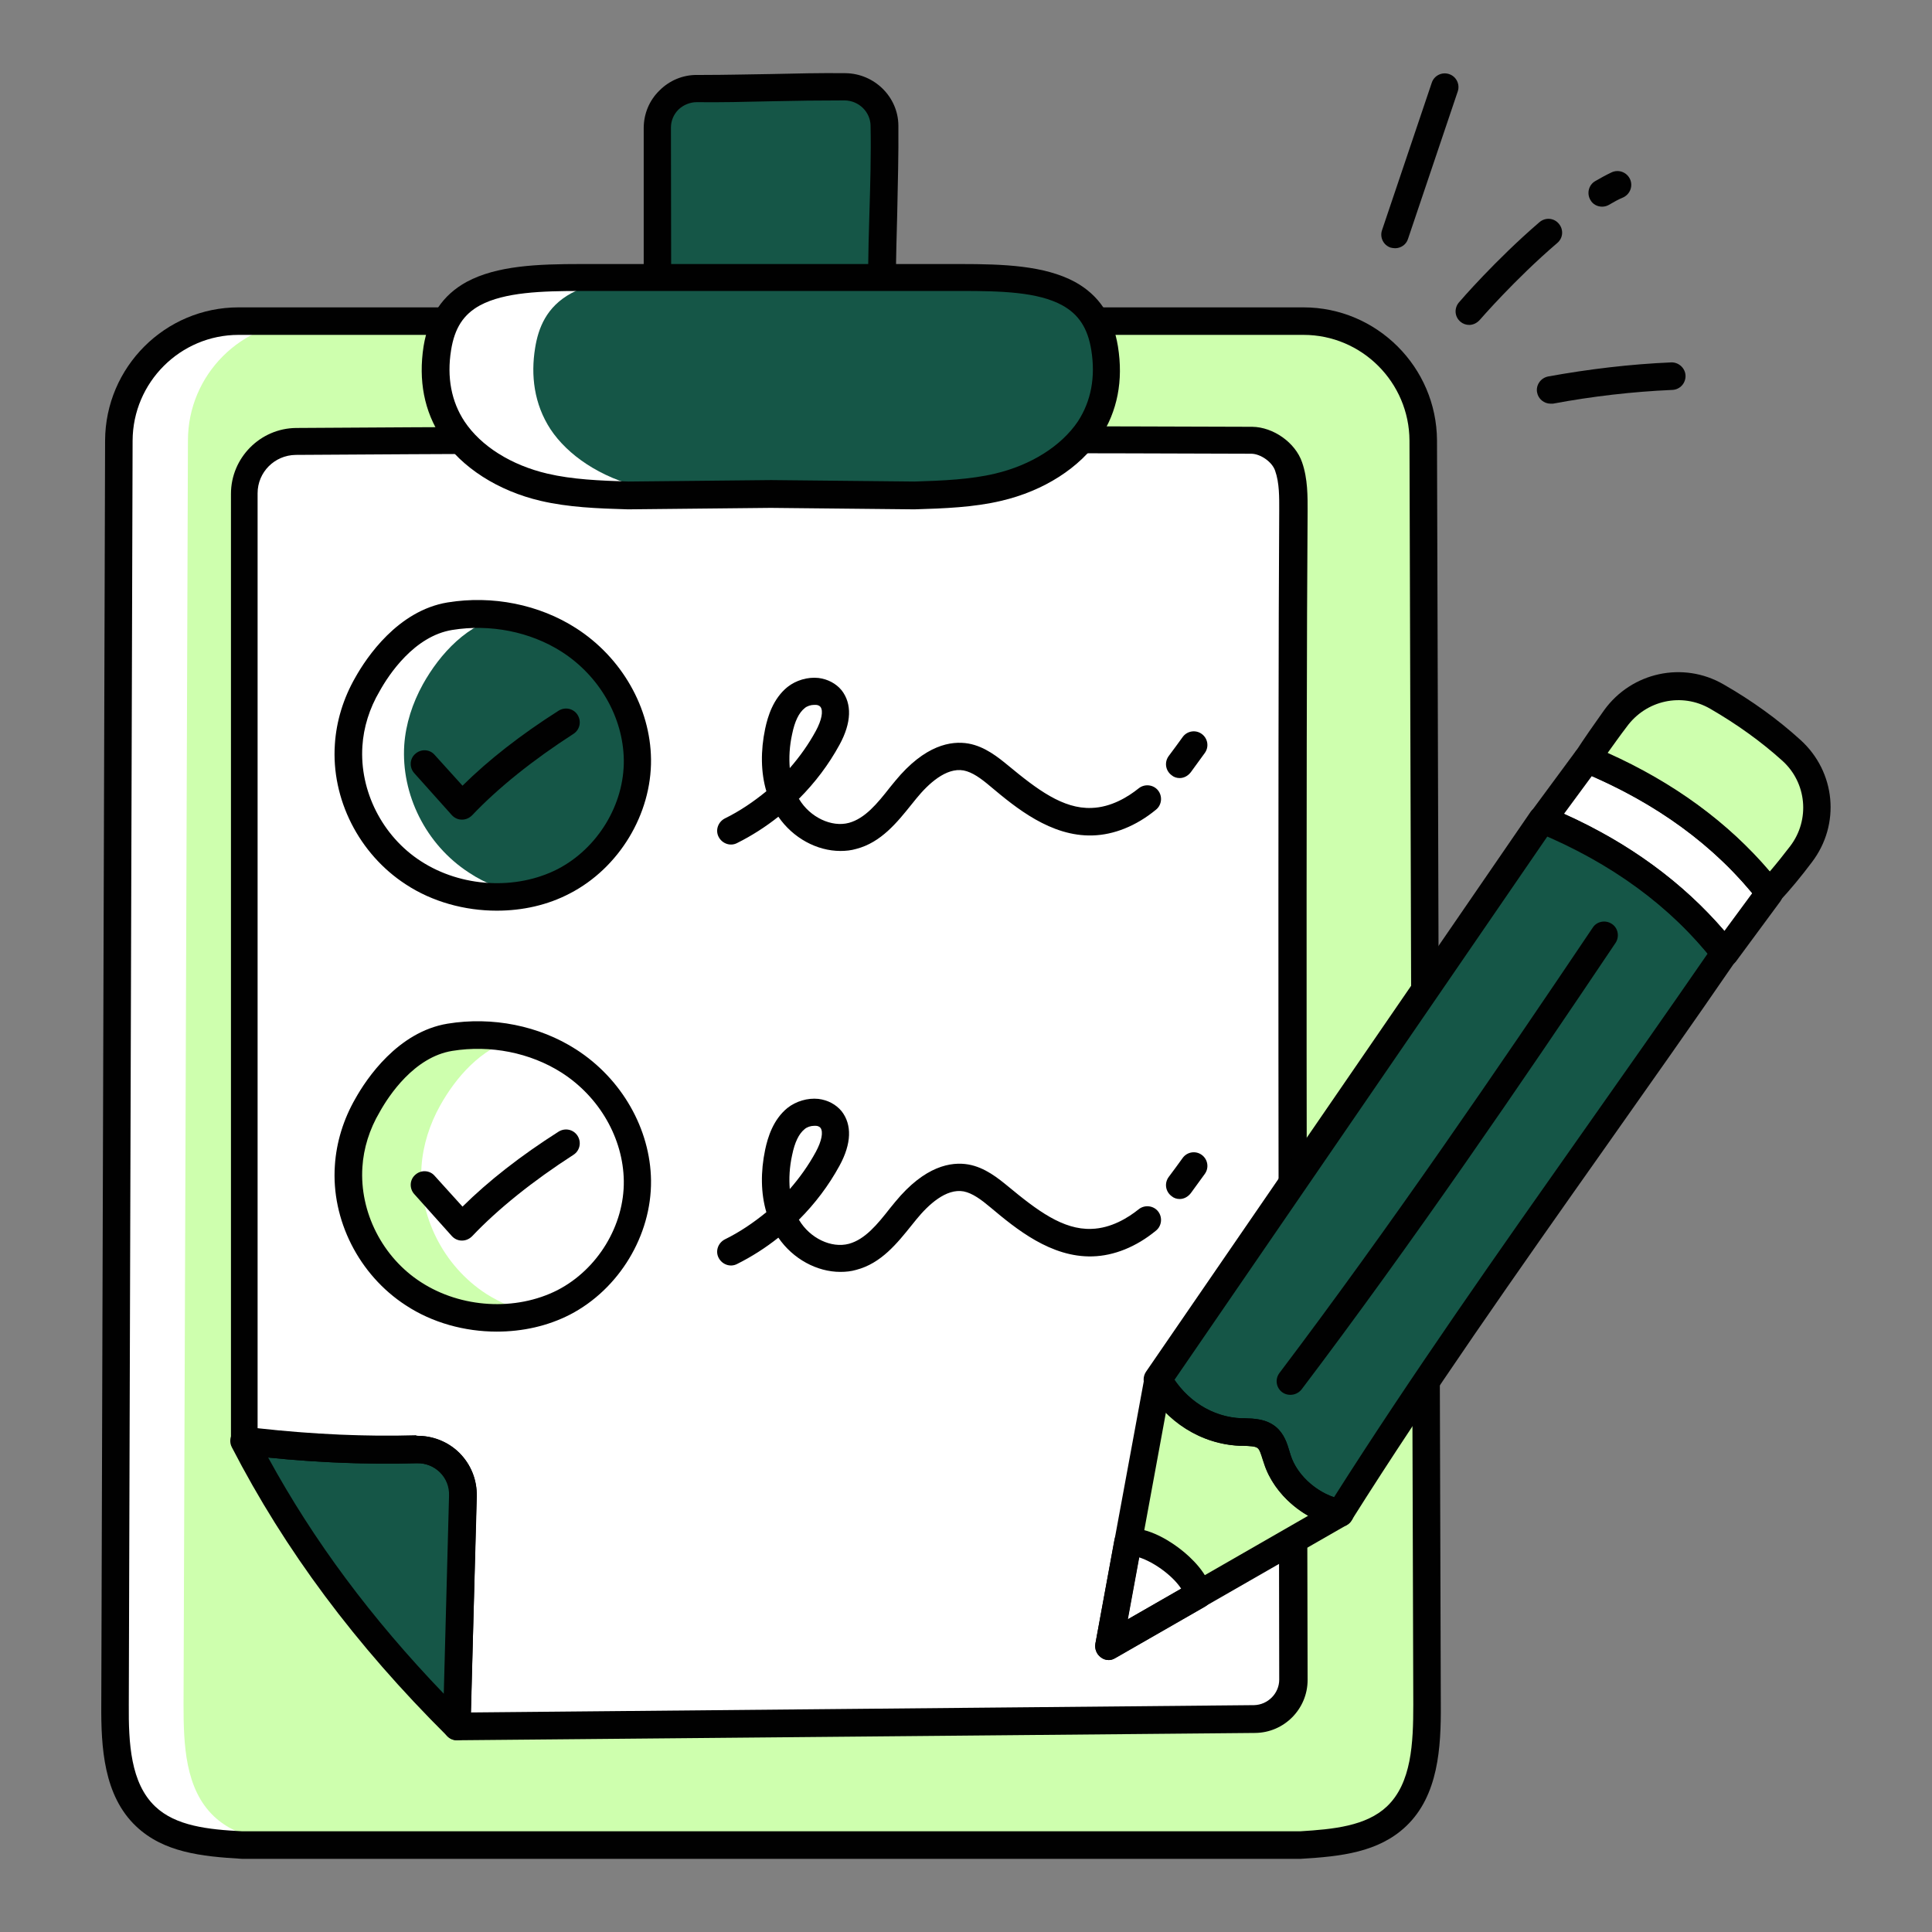 <svg xmlns="http://www.w3.org/2000/svg" enable-background="new 0 0 66 66" viewBox="0 0 66 66" width="66" height="66"><rect x="0" y="0" width="66" height="66" fill="#808080" stroke="none"/><path fill="#CEFFAE" d="M48.75,58.23c0.01,1.36-0.05,2.88-1.04,3.82c-0.85,0.8-2.12,0.92-3.29,0.98H8.26           c-1.17-0.07-2.44-0.18-3.29-0.98c-0.99-0.94-1.05-2.46-1.04-3.82l0.13-43.18c0.01-2.26,1.83-4.08,4.09-4.08h36.38           c2.26,0,4.08,1.82,4.09,4.08L48.75,58.23z"/><path fill="#fff" d="M10.6,63.03H8.26c-1.17-0.07-2.44-0.18-3.29-0.98c-0.99-0.94-1.05-2.46-1.04-3.82l0.14-43.18           c0-2.25,1.83-4.08,4.08-4.08h2.35c-2.25,0-4.08,1.83-4.08,4.08L6.27,58.23c0,1.36,0.05,2.88,1.04,3.82           C8.16,62.85,9.43,62.97,10.6,63.03z"/><path fill="#010101" d="M8.26,63.5c-1.38-0.08-2.67-0.22-3.61-1.11c-1.11-1.05-1.2-2.7-1.19-4.16l0.13-43.18           c0.01-2.51,2.05-4.55,4.56-4.55h36.38c2.5,0,4.55,2.04,4.56,4.55l0.13,43.18c0.01,1.46-0.08,3.11-1.19,4.16           c-0.94,0.89-2.23,1.03-3.59,1.11L8.26,63.5z M8.15,11.44c-1.99,0-3.61,1.62-3.62,3.61L4.4,58.23           c-0.01,1.32,0.06,2.68,0.9,3.48C6,62.38,7.11,62.5,8.28,62.56l36.13,0c1.15-0.07,2.26-0.18,2.97-0.85           c0.84-0.8,0.9-2.15,0.9-3.48c0,0,0,0,0,0l-0.13-43.18c-0.01-1.99-1.63-3.61-3.62-3.61H8.15z"/><path fill="#fff" d="M8.33,49.23l0-32.36c0-0.98,0.79-1.77,1.77-1.78c10.67-0.07,21.77-0.08,32.65-0.04            c0.52,0,1.09,0.4,1.26,0.9c0.17,0.48,0.17,1.01,0.16,1.51c-0.06,8.86-0.02,33.89,0,39.94c0,0.74-0.59,1.33-1.33,1.34            l-27.24,0.25l0.21-7.87c0.03-0.89-0.7-1.61-1.58-1.59C12.26,49.58,10.29,49.46,8.33,49.23z"/><path fill="#155647" d="M15.61,58.98l0.21-7.87c0.02-0.89-0.7-1.61-1.59-1.59c-1.97,0.05-3.94-0.06-5.89-0.29                C10.21,52.88,12.69,56.09,15.61,58.98z"/><path fill="#010101" d="M15.61,59.45c-0.13,0-0.25-0.05-0.33-0.14c-0.09-0.09-0.14-0.21-0.13-0.34l0.21-7.87                c0.01-0.3-0.1-0.58-0.31-0.79c-0.21-0.21-0.49-0.33-0.79-0.32c-1.9,0.05-3.85-0.04-5.96-0.29                c-0.24-0.03-0.41-0.23-0.41-0.47V16.87c0-1.23,1-2.24,2.23-2.25c10.47-0.07,21.45-0.08,32.66-0.04                c0.72,0.01,1.47,0.54,1.7,1.21c0.2,0.57,0.19,1.18,0.19,1.67c-0.06,7.88-0.03,28.4,0,39.93c0,0.99-0.8,1.8-1.79,1.81                L15.61,59.45C15.61,59.45,15.61,59.45,15.61,59.45z M14.27,49.05c0.53,0,1.05,0.21,1.43,0.59                c0.39,0.4,0.6,0.92,0.58,1.48l-0.19,7.38l26.75-0.25c0.47-0.01,0.86-0.4,0.86-0.87c-0.02-11.53-0.05-32.05,0-39.94                c0-0.44,0.01-0.94-0.14-1.36c-0.1-0.3-0.5-0.58-0.82-0.58c-11.2-0.04-22.18-0.03-32.64,0.04                c-0.72,0.01-1.3,0.59-1.3,1.31v31.94c1.9,0.21,3.68,0.29,5.41,0.24C14.23,49.05,14.25,49.05,14.27,49.05z"/><path fill="#010101" d="M15.61,59.45c-0.12,0-0.24-0.05-0.33-0.14c-3.15-3.13-5.55-6.36-7.36-9.87                c-0.08-0.15-0.07-0.34,0.03-0.48c0.1-0.14,0.27-0.22,0.44-0.2c1.97,0.24,3.93,0.34,5.83,0.29                c0.56-0.01,1.09,0.2,1.48,0.59c0.39,0.39,0.6,0.92,0.59,1.48L16.07,59c-0.01,0.19-0.12,0.35-0.29,0.42                C15.72,59.44,15.66,59.45,15.61,59.45z M9.16,49.79c1.55,2.84,3.52,5.49,6,8.07l0.18-6.77                c0.01-0.3-0.1-0.58-0.31-0.79c-0.21-0.21-0.49-0.32-0.8-0.32C12.58,50.03,10.88,49.97,9.16,49.79z"/><g><path fill="#155647" d="M22.46,11.28l0-6.9c0-0.74,0.6-1.35,1.35-1.35c1.65,0.01,3.42-0.07,5.06-0.06             c0.73,0,1.34,0.59,1.35,1.32c0.03,2.41-0.19,5.03-0.04,7.34L22.46,11.28z"/><path fill="#010101" d="M30.17,12.1c-0.01,0-0.01,0-0.02,0l-7.71-0.35c-0.25-0.01-0.45-0.22-0.45-0.47l0-6.9             c0-0.49,0.19-0.95,0.54-1.29c0.34-0.34,0.79-0.53,1.27-0.53c0.09,0,0.16,0,0.24,0c0.74,0,1.51-0.02,2.27-0.03             c0.85-0.02,1.73-0.04,2.57-0.03c0.99,0.01,1.8,0.81,1.81,1.78c0.01,0.99-0.02,2.04-0.04,3.04             c-0.04,1.44-0.08,2.93,0,4.27c0.01,0.13-0.04,0.26-0.13,0.36C30.41,12.05,30.29,12.1,30.17,12.1z M22.93,10.83l6.75,0.31             C29.63,9.9,29.66,8.58,29.7,7.3c0.03-1,0.06-2.03,0.04-3.01c-0.01-0.47-0.4-0.85-0.88-0.86c-0.82,0-1.7,0.01-2.54,0.03             c-0.84,0.02-1.7,0.04-2.52,0.03c-0.22,0-0.45,0.09-0.62,0.25c-0.17,0.17-0.26,0.39-0.26,0.62L22.93,10.83z"/><path fill="#155647" d="M37.2,14.67c-0.58,0.87-1.68,1.64-3.11,1.98c-0.91,0.21-1.89,0.25-2.86,0.28l-4.89-0.05l-4.89,0.05            c-0.97-0.03-1.96-0.07-2.86-0.28c-1.43-0.34-2.53-1.11-3.11-1.98c-0.58-0.87-0.68-1.84-0.53-2.78            c0.11-0.68,0.4-1.41,1.23-1.86c0.97-0.52,2.38-0.55,3.67-0.55c2.16,0,4.33,0,6.49,0c2.16,0,4.33,0,6.49,0            c1.29,0,2.71,0.03,3.67,0.55c0.84,0.46,1.12,1.18,1.23,1.86C37.88,12.83,37.78,13.8,37.2,14.67z"/><path fill="#fff" d="M24.04,16.9l-2.59,0.03c-0.97-0.03-1.96-0.07-2.86-0.28c-1.43-0.34-2.53-1.11-3.11-1.98            c-0.58-0.87-0.68-1.84-0.53-2.78c0.11-0.69,0.39-1.41,1.23-1.87c0.97-0.52,2.39-0.55,3.67-0.55h2.35            c-0.99,0.04-1.97,0.16-2.69,0.55c-0.84,0.46-1.12,1.18-1.23,1.87c-0.15,0.93-0.04,1.91,0.53,2.78            c0.58,0.87,1.68,1.64,3.11,1.98C22.59,16.81,23.31,16.87,24.04,16.9z"/><path fill="#010101" d="M21.45,17.4c-1.05-0.03-2.04-0.07-2.98-0.29c-1.46-0.34-2.7-1.14-3.39-2.17            c-0.59-0.89-0.79-1.94-0.61-3.11c0.17-1.03,0.65-1.75,1.47-2.2c1.04-0.56,2.44-0.61,3.9-0.61l6.49,0l6.49,0            c1.46,0,2.86,0.05,3.9,0.61c0.82,0.45,1.3,1.17,1.47,2.2c0.19,1.18-0.02,2.22-0.6,3.11c0,0,0,0,0,0            c-0.7,1.04-1.93,1.83-3.39,2.17c-0.93,0.22-1.93,0.26-2.96,0.29l-4.91-0.05L21.45,17.4z M26.34,9.94l-6.49,0            c-1.34,0-2.61,0.04-3.45,0.49c-0.57,0.31-0.87,0.78-0.99,1.53c-0.15,0.93,0.01,1.76,0.46,2.44            c0.56,0.84,1.59,1.49,2.83,1.78c0.85,0.2,1.79,0.24,2.77,0.27l4.87-0.05l4.9,0.05c0.96-0.03,1.91-0.07,2.75-0.27            c1.23-0.29,2.26-0.94,2.83-1.78c0.45-0.69,0.61-1.51,0.46-2.44c-0.12-0.75-0.43-1.22-0.99-1.53            c-0.84-0.46-2.11-0.49-3.45-0.49L26.34,9.94z M37.2,14.67L37.2,14.67L37.2,14.67z"/></g><g><path fill="#155647" d="M11.91,25.46c-0.11,1.67,0.73,3.4,2.21,4.36c1.48,0.96,3.56,1.1,5.14,0.29         c1.57-0.81,2.54-2.49,2.52-4.15c-0.02-1.61-0.92-3.18-2.35-4.09c-1.17-0.75-2.66-1.04-4.06-0.81         c-1.27,0.21-2.25,1.3-2.82,2.32C12.19,24.02,11.96,24.73,11.91,25.46z"/><path fill="#fff" d="M17.93,30.55c-1.3,0.24-2.72-0.03-3.81-0.74c-1.48-0.96-2.32-2.68-2.21-4.36         c0.05-0.73,0.28-1.44,0.64-2.08c0.57-1.02,1.55-2.12,2.82-2.32c0.62-0.1,1.27-0.1,1.89,0c-1.27,0.21-2.24,1.3-2.81,2.32         c-0.36,0.65-0.59,1.36-0.64,2.08c-0.11,1.68,0.73,3.4,2.21,4.36C16.59,30.19,17.25,30.44,17.93,30.55z"/><path fill="#010101" d="M16.97,31.11c-1.09,0-2.2-0.3-3.11-0.9c-1.6-1.04-2.55-2.92-2.42-4.79c0,0,0,0,0,0         c0.05-0.78,0.29-1.57,0.7-2.28c0.38-0.68,1.45-2.28,3.15-2.56c1.53-0.25,3.13,0.07,4.39,0.88c1.56,1,2.54,2.72,2.56,4.48         c0.02,1.87-1.09,3.71-2.77,4.58C18.71,30.92,17.85,31.11,16.97,31.11z M12.38,25.49c-0.1,1.53,0.68,3.08,2,3.93         c1.37,0.89,3.24,1,4.67,0.27c1.37-0.71,2.28-2.21,2.26-3.73c-0.02-1.45-0.83-2.87-2.13-3.7c-1.07-0.68-2.43-0.95-3.73-0.74         c-1.3,0.21-2.17,1.53-2.48,2.09C12.62,24.2,12.42,24.85,12.38,25.49L12.38,25.49z"/><path fill="#010101" d="M15.78,28C15.78,28,15.78,28,15.78,28c-0.14,0-0.26-0.06-0.35-0.16l-1.28-1.43         c-0.17-0.19-0.16-0.49,0.04-0.66c0.19-0.17,0.49-0.16,0.66,0.04l0.95,1.05c0.89-0.88,1.99-1.74,3.28-2.56         c0.22-0.14,0.51-0.08,0.65,0.14c0.14,0.22,0.08,0.51-0.14,0.65c-1.38,0.89-2.58,1.85-3.46,2.78         C16.03,27.95,15.91,28,15.78,28z"/><g><path fill="#010101" d="M40.3 26.58c-.1 0-.2-.03-.28-.1-.21-.16-.25-.45-.09-.66.16-.21.31-.42.47-.64.15-.21.44-.26.65-.11.21.15.26.44.11.65-.16.22-.32.44-.48.66C40.58 26.51 40.44 26.58 40.3 26.58zM28.71 29.07c-.8 0-1.62-.44-2.12-1.17-.44.35-.91.65-1.41.9-.23.12-.51.02-.63-.21-.12-.23-.02-.51.21-.63.51-.25.98-.57 1.42-.93-.19-.64-.2-1.38-.04-2.14.09-.42.27-1.02.76-1.42.29-.23.69-.35 1.06-.31.32.04.6.19.79.42.36.46.34 1.11-.07 1.86-.37.68-.84 1.3-1.39 1.85 0 .01.01.01.01.01.37.62 1.11.97 1.7.81.55-.15.97-.66 1.4-1.21l.18-.22c1.02-1.24 1.92-1.38 2.5-1.28.57.1 1.03.48 1.36.75.98.81 1.87 1.49 2.85 1.45.67-.02 1.25-.38 1.61-.67.2-.16.5-.13.66.07.16.2.13.5-.07.66-.68.56-1.44.86-2.17.88-1.42.04-2.61-.94-3.48-1.67-.33-.28-.62-.49-.92-.55-.6-.11-1.21.46-1.61.95l-.17.21c-.49.61-1.04 1.3-1.89 1.52C29.08 29.05 28.9 29.07 28.71 29.07zM27.81 24.08c-.11 0-.24.04-.32.11-.2.16-.34.45-.43.89-.09.41-.11.8-.08 1.16.34-.39.64-.81.89-1.27.2-.37.26-.68.16-.82-.04-.05-.11-.07-.16-.07C27.85 24.08 27.83 24.08 27.81 24.08z"/></g></g><g><path fill="#fff" d="M11.91,39.84c-0.11,1.67,0.73,3.4,2.21,4.36c1.48,0.96,3.56,1.1,5.14,0.29         c1.57-0.81,2.54-2.49,2.52-4.15c-0.02-1.61-0.92-3.18-2.35-4.09c-1.17-0.75-2.66-1.04-4.06-0.81         c-1.27,0.21-2.25,1.3-2.82,2.32C12.19,38.4,11.96,39.11,11.91,39.84z"/><path fill="#CEFFAE" d="M18.22,44.88c-1.38,0.33-2.93,0.08-4.1-0.68c-1.48-0.96-2.33-2.68-2.21-4.36         c0.05-0.73,0.27-1.44,0.64-2.08c0.57-1.02,1.55-2.12,2.82-2.32c0.73-0.12,1.49-0.1,2.21,0.06c-1.14,0.3-2.01,1.31-2.54,2.26         c-0.36,0.64-0.59,1.36-0.64,2.08c-0.11,1.68,0.73,3.4,2.21,4.36C17.1,44.51,17.65,44.74,18.22,44.88z"/><path fill="#010101" d="M16.97,45.49c-1.09,0-2.2-0.3-3.11-0.9c-1.6-1.04-2.55-2.92-2.42-4.78c0,0,0,0,0,0         c0.05-0.78,0.29-1.57,0.7-2.28c0.38-0.68,1.45-2.28,3.15-2.56c1.53-0.25,3.13,0.07,4.39,0.88c1.56,1,2.54,2.72,2.56,4.48         c0.02,1.87-1.09,3.71-2.77,4.58C18.71,45.3,17.85,45.49,16.97,45.49z M12.38,39.87c-0.1,1.53,0.68,3.08,2,3.93         c1.37,0.89,3.24,1,4.67,0.27c1.37-0.71,2.28-2.21,2.26-3.73c-0.02-1.45-0.83-2.87-2.13-3.7c-1.07-0.68-2.43-0.95-3.73-0.74         c-1.3,0.21-2.17,1.53-2.48,2.09C12.62,38.58,12.42,39.23,12.38,39.87L12.38,39.87z"/><path fill="#010101" d="M15.78,42.38C15.78,42.38,15.78,42.38,15.78,42.38c-0.14,0-0.26-0.06-0.35-0.16l-1.28-1.43         c-0.17-0.19-0.16-0.49,0.04-0.66c0.19-0.17,0.49-0.16,0.66,0.04l0.95,1.05c0.89-0.88,1.99-1.74,3.28-2.56         c0.22-0.14,0.51-0.08,0.65,0.14c0.14,0.22,0.08,0.51-0.14,0.65c-1.38,0.89-2.58,1.85-3.46,2.78         C16.03,42.33,15.91,42.38,15.78,42.38z"/><g><path fill="#010101" d="M40.3 40.96c-.1 0-.2-.03-.28-.1-.21-.16-.25-.45-.09-.66.16-.21.31-.42.47-.64.15-.21.44-.26.65-.11.21.15.26.44.11.65-.16.22-.32.44-.48.66C40.58 40.89 40.44 40.96 40.3 40.96zM28.71 43.45c-.8 0-1.62-.44-2.12-1.17-.44.35-.91.65-1.41.9-.23.12-.51.02-.63-.21-.12-.23-.02-.51.21-.63.51-.25.98-.57 1.42-.93-.19-.64-.2-1.38-.04-2.14.09-.42.27-1.02.76-1.42.29-.23.69-.35 1.06-.31.32.04.6.19.79.42.36.46.34 1.11-.07 1.86-.37.68-.84 1.3-1.39 1.85 0 0 .01.01.01.01.37.62 1.1.97 1.7.81.55-.15.97-.66 1.4-1.21l.18-.22c1.02-1.24 1.92-1.38 2.5-1.28.57.1 1.03.48 1.36.75.98.81 1.87 1.49 2.85 1.45.67-.02 1.25-.38 1.61-.67.2-.16.5-.13.66.07.16.2.13.5-.07.66-.68.56-1.44.86-2.17.88-1.42.04-2.61-.94-3.48-1.67-.32-.27-.62-.49-.92-.55-.6-.11-1.21.46-1.61.95l-.17.21c-.49.61-1.04 1.3-1.89 1.52C29.08 43.43 28.9 43.45 28.71 43.45zM27.81 38.46c-.11 0-.24.04-.32.11-.2.16-.34.45-.43.89-.09.41-.11.8-.08 1.16.34-.39.64-.81.89-1.27.2-.37.26-.68.16-.82-.04-.05-.11-.07-.16-.07C27.85 38.46 27.83 38.46 27.81 38.46z"/></g></g><g><path fill="#155647" d="M45.78,51.69c4.02-6.37,8.76-12.76,13.14-19.13c-1.57-2.01-3.68-3.51-6.23-4.57       c-4.38,6.38-8.76,12.76-13.14,19.13c0.59,1.04,1.63,1.75,2.83,1.79c0.31,0.01,0.65-0.01,0.89,0.19       c0.22,0.18,0.27,0.49,0.36,0.75C43.93,50.77,44.84,51.53,45.78,51.69z"/><path fill="#CEFFAE" d="M45.78,51.69l-7.91,4.54l1.68-9.11c0.59,1.04,1.63,1.75,2.83,1.79c0.31,0.01,0.65-0.01,0.89,0.19       c0.22,0.18,0.27,0.49,0.36,0.76C43.93,50.77,44.84,51.53,45.78,51.69z"/><path fill="#fff" d="M40.93 54.49l-3.05 1.75.65-3.55C39.33 52.59 40.84 53.71 40.93 54.49zM54.22 25.93c2.55 1.06 4.65 2.55 6.23 4.57l-1.52 2.06c-1.57-2.01-3.68-3.51-6.23-4.57L54.22 25.93z"/><path fill="#CEFFAE" d="M61.54,29.18c-0.35,0.47-0.71,0.91-1.09,1.32c-1.57-2.01-3.68-3.51-6.23-4.57       c0.31-0.48,0.63-0.94,0.96-1.39c0.8-1.1,2.3-1.42,3.47-0.75c0.93,0.53,1.78,1.15,2.55,1.84       C62.22,26.55,62.36,28.09,61.54,29.18z"/><g><path fill="#010101" d="M45.78,52.16c-0.03,0-0.05,0-0.08-0.01c-1.12-0.19-2.18-1.09-2.52-2.15l-0.05-0.15       c-0.05-0.16-0.1-0.33-0.17-0.38c-0.08-0.07-0.29-0.07-0.48-0.08l-0.12,0c-1.32-0.05-2.53-0.81-3.23-2.03       c-0.09-0.16-0.08-0.35,0.02-0.5l13.14-19.13c0.13-0.18,0.36-0.25,0.57-0.17c2.69,1.11,4.85,2.7,6.42,4.71       c0.13,0.16,0.13,0.39,0.02,0.55c-1.46,2.13-2.99,4.29-4.47,6.39c-2.95,4.18-5.99,8.49-8.66,12.73       C46.09,52.08,45.94,52.16,45.78,52.16z M40.12,47.14c0.55,0.8,1.38,1.28,2.29,1.31l0.11,0c0.32,0.01,0.73,0.02,1.06,0.29       c0.29,0.24,0.39,0.57,0.47,0.84l0.04,0.13c0.2,0.64,0.81,1.21,1.48,1.44c2.64-4.16,5.62-8.39,8.51-12.49       c1.41-2,2.86-4.06,4.26-6.09c-1.38-1.67-3.22-3.02-5.47-4.01L40.12,47.14z"/><path fill="#010101" d="M37.88,56.71c-0.1,0-0.19-0.03-0.27-0.09c-0.15-0.11-0.22-0.29-0.19-0.47l1.68-9.11       c0.04-0.19,0.19-0.34,0.38-0.38c0.19-0.03,0.39,0.06,0.49,0.23c0.53,0.94,1.45,1.52,2.44,1.56l0.11,0       c0.32,0.01,0.72,0.02,1.06,0.29c0.29,0.24,0.39,0.57,0.47,0.84l0.04,0.13c0.23,0.73,1,1.38,1.78,1.51       c0.2,0.03,0.35,0.19,0.38,0.38c0.03,0.19-0.06,0.39-0.23,0.49l-7.91,4.54C38.04,56.68,37.96,56.71,37.88,56.71z M39.83,48.25       l-1.3,7.07l6.16-3.54c-0.7-0.4-1.27-1.05-1.5-1.78l-0.05-0.15c-0.05-0.16-0.1-0.33-0.17-0.38c-0.08-0.07-0.28-0.07-0.48-0.08       l-0.12,0C41.41,49.35,40.51,48.94,39.83,48.25z"/><path fill="#010101" d="M37.88 56.71c-.1 0-.19-.03-.27-.09-.15-.11-.22-.29-.19-.47l.65-3.55c.04-.2.2-.36.4-.38.78-.1 1.64.53 1.89.73.28.22.96.82 1.03 1.48.02.19-.07.37-.23.46l-3.05 1.75C38.04 56.68 37.96 56.71 37.88 56.71zM38.91 53.2l-.39 2.12 1.83-1.05c-.11-.17-.3-.38-.57-.59C39.47 53.44 39.16 53.28 38.91 53.2zM58.92 33.03c-.14 0-.28-.07-.37-.18-1.47-1.88-3.5-3.37-6.04-4.42-.13-.06-.23-.17-.27-.31-.04-.14-.01-.29.07-.4l1.52-2.06c.13-.17.36-.24.56-.15 2.69 1.11 4.85 2.7 6.42 4.71.13.17.13.4.01.57l-1.52 2.06C59.21 32.96 59.08 33.03 58.92 33.03 58.93 33.03 58.93 33.03 58.92 33.03zM53.43 27.8c2.23 1 4.06 2.35 5.48 4l.95-1.29c-1.38-1.67-3.22-3.01-5.48-4L53.43 27.8z"/><path fill="#010101" d="M60.45,30.97c-0.01,0-0.01,0-0.02,0c-0.14-0.01-0.27-0.07-0.35-0.18c-1.47-1.88-3.5-3.37-6.04-4.42       c-0.13-0.05-0.23-0.16-0.27-0.3c-0.04-0.13-0.02-0.28,0.06-0.4c0.3-0.46,0.62-0.92,0.97-1.41c0.94-1.3,2.7-1.68,4.08-0.88       c0.96,0.55,1.85,1.19,2.63,1.9c1.2,1.09,1.37,2.88,0.39,4.17l0,0c-0.36,0.48-0.73,0.93-1.12,1.35       C60.71,30.91,60.58,30.97,60.45,30.97z M54.92,25.72c2.25,1.01,4.11,2.37,5.54,4.05c0.24-0.28,0.47-0.57,0.7-0.87c0,0,0,0,0,0       c0.68-0.9,0.56-2.16-0.27-2.91c-0.73-0.66-1.57-1.26-2.47-1.78c-0.97-0.56-2.19-0.29-2.85,0.62       C55.34,25.13,55.13,25.43,54.92,25.72z"/></g><g><path fill="#010101" d="M44.08,47.65c-0.1,0-0.2-0.03-0.28-0.09c-0.21-0.16-0.25-0.45-0.09-0.66c3.75-4.96,7.51-10.47,10.7-15.21      c0.14-0.22,0.44-0.27,0.65-0.13c0.22,0.14,0.27,0.44,0.13,0.65c-3.19,4.75-6.96,10.28-10.73,15.26      C44.36,47.59,44.22,47.65,44.08,47.65z"/></g></g><g><path fill="#010101" d="M54.73 7.06c-.16 0-.32-.08-.4-.23-.13-.22-.06-.51.16-.64.19-.11.37-.21.56-.3.23-.11.51-.02.63.22.11.23.02.51-.22.63C55.29 6.81 55.13 6.9 54.96 7 54.89 7.04 54.81 7.06 54.73 7.06zM50.19 11.1c-.11 0-.22-.04-.3-.11-.2-.17-.22-.46-.05-.66.05-.06 1.25-1.45 2.75-2.74.2-.17.49-.15.66.05s.15.49-.05.66c-1.45 1.24-2.64 2.62-2.65 2.63C50.45 11.04 50.32 11.1 50.19 11.1zM52.97 13.79c-.22 0-.42-.16-.46-.38-.05-.25.12-.5.38-.55 1.38-.25 2.8-.42 4.2-.48.25-.01.48.19.49.45.01.26-.19.48-.45.49-1.37.06-2.74.22-4.08.47C53.03 13.79 53 13.79 52.97 13.79zM47.66 8.48c-.05 0-.1-.01-.15-.02-.25-.08-.38-.35-.3-.59l1.7-5.04c.08-.25.35-.38.59-.3.25.08.38.35.3.59l-1.7 5.04C48.04 8.36 47.85 8.48 47.66 8.48z"/></g></svg>